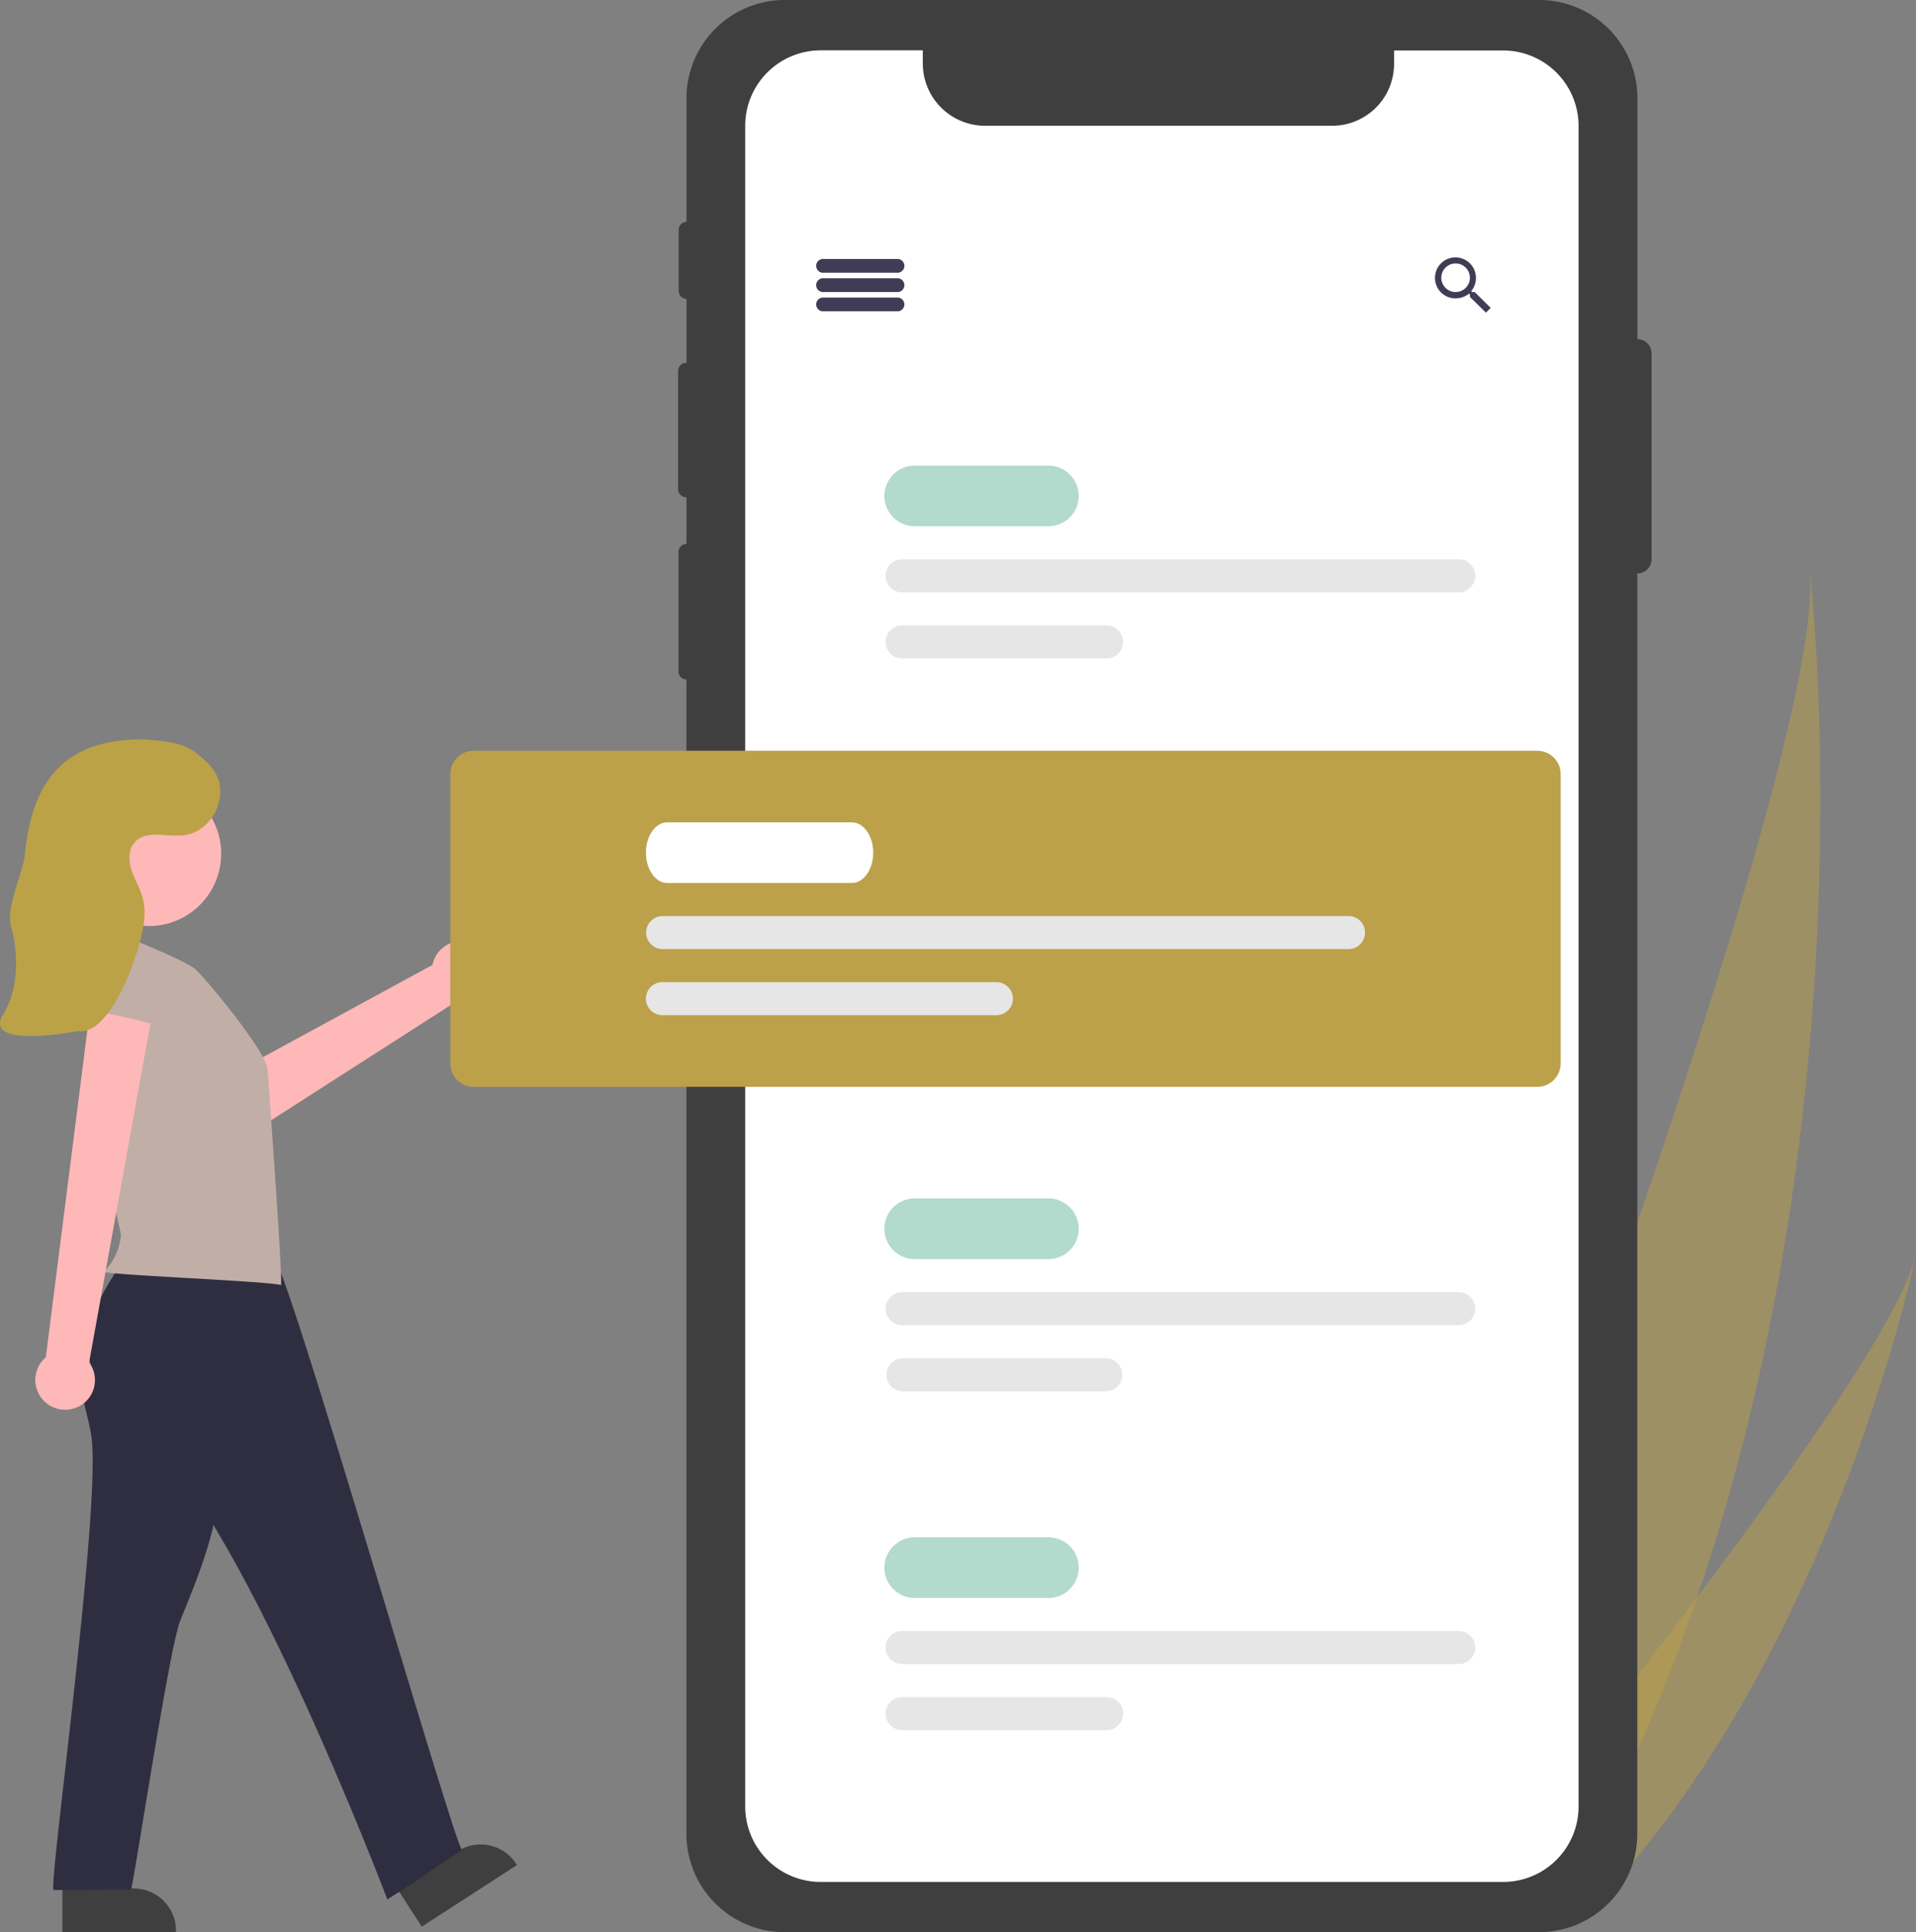 <svg xmlns="http://www.w3.org/2000/svg" viewBox="0 0 402.3 405.75"><rect x="0" y="0" width="402.3" height="405.75" fill="#808080" stroke="none"/><defs><style>.cls-1,.cls-8{fill:#bca04a;}.cls-1{opacity:0.5;}.cls-2{fill:#3f3f3f;}.cls-3{fill:#fff;}.cls-4{fill:#ffb8b8;}.cls-5{fill:#3f3d56;}.cls-6{fill:#b2dacd;}.cls-7{fill:#e6e6e6;}.cls-9{fill:#2f2e41;}.cls-10{fill:#c1aea7;}.cls-11{fill:#bba247;}</style></defs><g id="Layer_2" data-name="Layer 2"><g id="Layer_7" data-name="Layer 7"><g id="img"><path class="cls-1" d="M356.28,335.54A357.58,357.58,0,0,1,326,402.11c-.29.49-.58,1-.86,1.44l-31.45-9.95.58-1.52C306.91,359.27,383.45,159.38,380,120,380.39,123.22,392.37,230,356.28,335.54Z"/><path class="cls-1" d="M332,402.89c-.43.44-.87.29-1.31.72l-23.6-5.73,1.12-1.36c7-8.53,27.77-34.08,48-61,21.8-28.89,43.05-59.31,46-71.81C401.7,266.58,383.09,352,332,402.89Z"/><path class="cls-2" d="M343.81,71.22h0V20.65A20.64,20.64,0,0,0,323.16,0H164.79a20.64,20.64,0,0,0-20.65,20.65h0V46.58a1.67,1.67,0,0,0-1.64,1.67V61.09a1.67,1.67,0,0,0,1.64,1.67V76.21h-.08a1.68,1.68,0,0,0-1.68,1.68h0v24.84a1.67,1.67,0,0,0,1.67,1.67h.09v9.83h0a1.68,1.68,0,0,0-1.68,1.68h0V141a1.67,1.67,0,0,0,1.67,1.67h0v242.4a20.64,20.64,0,0,0,20.65,20.64H323.14a20.64,20.64,0,0,0,20.64-20.64h0V120.41h0a3,3,0,0,0,3-3h0V74.21A3,3,0,0,0,343.81,71.22Z"/><path class="cls-3" d="M331.45,26.43V379.32a15.85,15.85,0,0,1-15.85,15.85H172.32a15.86,15.86,0,0,1-15.85-15.85V26.43a15.86,15.86,0,0,1,15.85-15.86h21.44v2.78a13.08,13.08,0,0,0,13.06,13.06h72.89a13,13,0,0,0,13-13.06V10.6h22.86A15.85,15.85,0,0,1,331.45,26.43Z"/><path class="cls-4" d="M99.13,198a6.22,6.22,0,0,0-8,3.55,6.74,6.74,0,0,0-.31,1.06L39.73,230.39l9,10.1,47.44-30.43a6.25,6.25,0,0,0,3-12Z"/><polygon class="cls-4" points="86.1 397.75 92.47 393.64 79.62 367.14 73.01 372.04 86.1 397.75"/><path class="cls-2" d="M108.56,391.61l-20,12.94h0l-5-7.73h0l12.55-8.1a8.86,8.86,0,0,1,12.25,2.62h0l.19.29Z"/><polygon class="cls-4" points="14.72 398.71 22.3 398.71 25.9 369.49 14.72 369.49 14.72 398.71"/><path class="cls-2" d="M36.91,405.75H13.1v-9.21h15a8.86,8.86,0,0,1,8.85,8.86h0Z"/><path class="cls-5" d="M188.56,57.27H172.94a1.45,1.45,0,1,1,0-2.89h15.62a1.45,1.45,0,0,1,0,2.89Z"/><path class="cls-5" d="M188.56,61.32H172.94a1.45,1.45,0,1,1,0-2.89h15.62a1.45,1.45,0,0,1,0,2.89Z"/><path class="cls-5" d="M188.56,65.37H172.94a1.45,1.45,0,1,1,0-2.89h15.62a1.45,1.45,0,0,1,0,2.89Z"/><path class="cls-5" d="M309.63,61.32h-.52l-.21-.17a4.36,4.36,0,0,0,1-2.82,4.3,4.3,0,1,0-4.28,4.32,4.44,4.44,0,0,0,2.83-1l.19.17v.53L312,65.65l1-1Zm-4,0a3,3,0,1,1,3-3h0a3,3,0,0,1-2.95,3h0Z"/><path class="cls-6" d="M220.38,110.5H192.32a6.37,6.37,0,1,1,0-12.73h28.06a6.37,6.37,0,0,1,0,12.73Z"/><path class="cls-7" d="M306.28,124.38H189.42a3.47,3.47,0,0,1,0-6.94H306.28a3.47,3.47,0,1,1,0,6.94Z"/><path class="cls-7" d="M232.35,138.26H189.42a3.47,3.47,0,0,1,0-6.94h42.93a3.47,3.47,0,0,1,0,6.94Z"/><path class="cls-6" d="M220.38,264.38H192.32a6.37,6.37,0,1,1,0-12.73h28.06a6.37,6.37,0,0,1,0,12.73Z"/><path class="cls-7" d="M306.28,278.26H189.42a3.47,3.47,0,0,1,0-6.94H306.28a3.47,3.47,0,0,1,0,6.94Z"/><path class="cls-7" d="M232.35,292.15H189.42a3.48,3.48,0,0,1,0-6.95h42.93a3.48,3.48,0,0,1,0,6.95Z"/><path class="cls-6" d="M220.38,335.54H192.32a6.37,6.37,0,1,1,0-12.73h28.06a6.37,6.37,0,0,1,0,12.73Z"/><path class="cls-7" d="M306.28,349.42H189.42a3.47,3.47,0,0,1,0-6.94H306.28a3.47,3.47,0,1,1,0,6.94Z"/><path class="cls-7" d="M232.35,363.3H189.42a3.47,3.47,0,1,1,0-6.94h42.93a3.47,3.47,0,0,1,0,6.94Z"/><path class="cls-8" d="M322.77,228.22H99.47a4.93,4.93,0,0,1-4.92-4.92V162.56a4.94,4.94,0,0,1,4.92-4.92h223.3a4.93,4.93,0,0,1,4.92,4.92V223.3A4.94,4.94,0,0,1,322.77,228.22Z"/><path class="cls-9" d="M19.19,301.64c2.13,15-9.17,95.22-7.92,95.22l16.24-.09c.57-1.11,8-50.8,10.36-56.54,3.27-8,6.56-16.05,7.84-24.56,1.21-8,.61-16.14-.17-24.19a1.52,1.52,0,0,0-1.28-1.73,1.35,1.35,0,0,0-.49,0L22,288.62c-4.49-.23-5.55-1.22-4.87,3.19C17.59,295.1,18.71,298.31,19.19,301.64Z"/><path class="cls-9" d="M26.36,264.07c-4.43,6.36-9.06,13.68-7.6,21.3,1.12,5.79,5.53,10.27,9.69,14.47,20.83,14.35,52.88,99,52.88,99,15.82-10.13-.38.29,15.68-10.42-1.43-.11-37.23-125-39.92-125.17C46.29,262.57,36.92,261.51,26.36,264.07Z"/><path class="cls-10" d="M41,203.5c-2.24-2-18-8.19-18-8.19a2.54,2.54,0,0,0-.87,0,1.87,1.87,0,0,0-1.12,2.24c.19.91-1.38,15.76-1.79,22.51-.71,11.78,6.23,38.47,6.17,39.28a12.25,12.25,0,0,1-3.59,7.69c.53.67,34.86,2,37.19,2.81.47-.57-2.66-42.93-2.8-45.32C55.88,220.92,43.94,206.25,41,203.5Z"/><path class="cls-4" d="M16.49,295.36a6.22,6.22,0,0,0,2.8-8.33h0a7,7,0,0,0-.58-.94L33.2,206l-13.52-.19L9.62,285a6.25,6.25,0,0,0,6.87,10.34Z"/><path class="cls-10" d="M16.38,211.89a2.57,2.57,0,0,1-1.6-.42c-.81-.68,5.75-11.22,7-11.38a33.2,33.2,0,0,1,12.65.5c4.09,1.14,7.93,3.73,9.76,7.56.77,1.6-4.77,9.64-7.29,8.46C33.94,215.21,20.34,212,16.38,211.89Z"/><circle class="cls-4" cx="31.26" cy="179.27" r="15.18"/><path class="cls-11" d="M16.35,216.51c6.91,1.07,13.21-16.47,13.94-23.44a12.8,12.8,0,0,0-.58-5.32c-.61-1.82-1.61-3.47-2.17-5.32s-.58-4,.66-5.46c2.4-2.9,7-1.07,10.73-1.64,3.94-.61,6.94-4.39,7.28-8.37s-1.73-6.18-4.84-8.71-7.07-2.61-11-3c-15.75-.14-23.49,7.49-25.11,23.9C4.75,183.9.8,191,2.58,195.45c0,0,2.73,10-1.89,17.5S16.35,216.51,16.35,216.51Z"/><path class="cls-3" d="M178.88,185.41H140.09c-2.46,0-4.47-2.86-4.47-6.37s2-6.36,4.47-6.36h38.79c2.47,0,4.47,2.86,4.47,6.36S181.35,185.41,178.88,185.41Z"/><path class="cls-7" d="M283.14,199.29h-144a3.47,3.47,0,0,1,0-6.94h144a3.47,3.47,0,1,1,0,6.94Z"/><path class="cls-7" d="M209.21,213.17H139.09a3.47,3.47,0,0,1,0-6.94h70.12a3.47,3.47,0,0,1,0,6.94Z"/></g></g></g></svg>